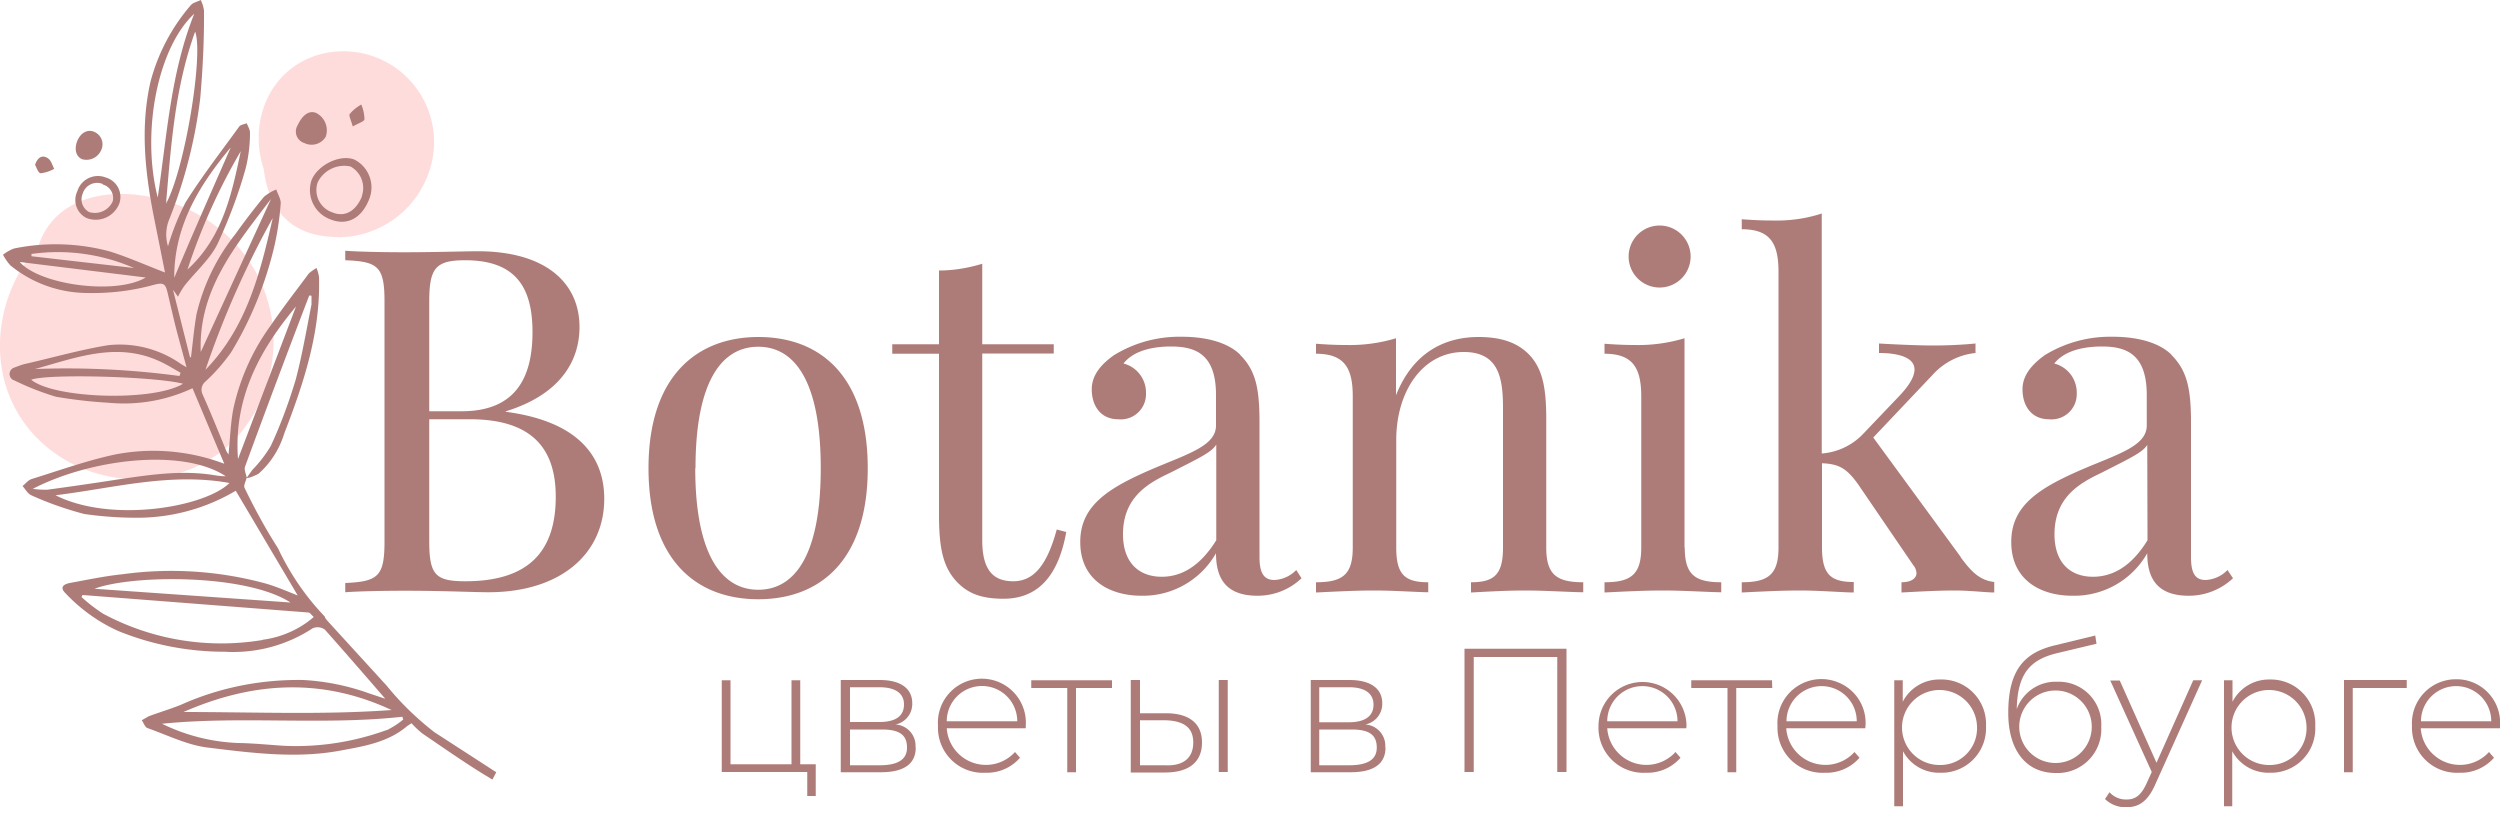 <svg width="100" height="33" fill="none" xmlns="http://www.w3.org/2000/svg"><g clip-path="url(#clip0)"><path d="M9.72 17.2c-2.01 2.54-5.98 2.6-8.23.33-2.13-2.15-1.86-5.57.05-7.7.93-2.81 5-2.46 7.15-.74a5.74 5.74 0 011.03 8.1zM13.5 9.48c-1.97 0-2.78-1.23-2.95-2.72-.63-1.87.22-4.06 2.3-4.6a3.63 3.63 0 014.34 4.63 3.85 3.85 0 01-3.69 2.7z" fill="#FFDCDC"/><path d="M19.73 31.12l.12-.23-2.47-1.6c-.7-.54-1.35-1.17-1.91-1.86l-2.32-2.54c-.07-.08-.15-.16-.16-.23-.77-.8-1.4-1.73-1.87-2.73-.5-.78-.94-1.59-1.34-2.42-.04-.1.05-.25.08-.38.17-.03.33-.1.48-.18.49-.43.84-.99 1.03-1.61.78-2.02 1.46-4.06 1.39-6.27a1.5 1.5 0 00-.1-.35c-.11.06-.2.13-.3.21-.52.7-1.05 1.38-1.54 2.1a8.82 8.82 0 00-1.5 3.39c-.1.58-.12 1.17-.18 1.76a1.2 1.2 0 01-.09-.15c-.31-.75-.61-1.5-.94-2.24a.43.43 0 01.11-.53c.38-.35.72-.74 1.02-1.16.81-1.33 1.4-2.8 1.75-4.32.12-.55.2-1.1.24-1.66 0-.17-.12-.36-.18-.54-.18.07-.34.17-.49.29a29 29 0 00-1.15 1.5 8.13 8.13 0 00-1.55 3.2c-.1.57-.15 1.15-.22 1.72H7.6l-.68-2.7.2.28c.07-.15.16-.3.26-.44.44-.56 1.01-1.05 1.32-1.67.45-.97.83-1.97 1.12-3 .12-.47.18-.96.18-1.45 0-.13-.08-.25-.13-.38-.1.04-.25.06-.3.13-.73 1.01-1.5 2-2.15 3.04a10.1 10.1 0 00-.7 1.75 1.6 1.6 0 01.06-1.1 19.44 19.44 0 001.23-4.82c.1-1.17.16-2.34.15-3.51A1.45 1.45 0 008.03 0c-.13.07-.31.1-.4.21a7.67 7.67 0 00-1.61 3.06c-.4 1.75-.23 3.5.1 5.23l.48 2.4c-.8-.31-1.5-.62-2.2-.84a8.3 8.3 0 00-3.84-.12c-.16.06-.3.14-.44.25.08.15.18.3.3.43a4.9 4.9 0 003.06 1.1c.88.02 1.76-.08 2.61-.31.47-.13.53-.08.63.37.13.55.25 1.1.4 1.65l.34 1.26-.22-.13c-.85-.6-1.9-.87-2.93-.75-1.09.18-2.15.48-3.23.73-.17.03-.34.1-.5.16a.27.27 0 000 .52c.53.26 1.09.48 1.66.65.7.12 1.4.2 2.1.24a6.48 6.48 0 003.36-.58l1.27 3.02a8.03 8.03 0 00-4.37-.37c-1.12.24-2.24.64-3.33.98-.14.04-.25.19-.37.28.11.12.2.3.35.37.68.31 1.4.56 2.12.75.7.1 1.4.15 2.1.15a7.72 7.72 0 003.96-1.08l2.48 4.19c-.38-.15-.81-.34-1.25-.47a14.34 14.34 0 00-5.76-.38c-.7.07-1.4.22-2.11.35-.3.06-.38.2-.18.4.6.64 1.32 1.16 2.12 1.52 1.35.55 2.8.83 4.26.83a5.8 5.8 0 003.52-.94.5.5 0 01.48.05c.8.9 1.59 1.81 2.42 2.77l-.66-.22a9.28 9.28 0 00-2.61-.53c-1.69-.03-3.36.3-4.9.99-.42.17-.86.3-1.29.46l-.28.16c.07.1.13.27.22.31.8.28 1.59.68 2.4.78 1.79.22 3.6.46 5.4.11.92-.17 1.85-.33 2.6-.97l.17-.11c.14.15.29.3.45.42.81.55 1.62 1.12 2.45 1.63l.33.2a.12.12 0 00.04-.06zM9.63 6.05C9.27 7.77 8.9 9.5 7.5 10.78a24.45 24.45 0 012.13-4.73zm-.41-.13c-.7 1.6-1.5 3.4-2.25 5.19-.01-2.14 1.08-3.79 2.24-5.19zm-7.97 4.24c1.4-.2 2.82 0 4.11.56l-4.1-.47v-.1zm-.46.32l5.04.62c-1.2.71-4.23.3-5.04-.62zM6.31 7.9c-.67-2.62 0-6 1.46-7.35-.94 2.35-1.09 4.85-1.46 7.35zm1.5-6.62c.33.91-.41 5.47-1.17 6.87.2-2.3.35-4.62 1.16-6.87zM6.38 14.45c.29.13.56.3.84.46l-.04.13a33.92 33.92 0 00-5.78-.28c1.64-.45 3.27-1.1 4.98-.31zm-5.13.74c.62-.25 4.99-.13 6.07.16-1.17.72-5.15.6-6.07-.16zm6.96-.37a36.46 36.46 0 012.7-6.1c-.5 2.19-1.04 4.38-2.7 6.08v.02zm2.62-6.84l-2.8 6.1c-.1-2.5 1.41-4.27 2.8-6.11v.01zM1.28 19.57c2.33-1.22 6.03-1.66 7.75-.52a3.1 3.1 0 01-.38-.03c-1.3-.23-2.6-.04-3.88.15-.96.15-1.93.29-2.89.42-.2 0-.4-.01-.59-.04v.02zm.94.24c2.3-.28 4.59-.92 6.96-.49-1 .98-4.75 1.61-6.96.49zm10.24-7.98v.35c-.2 1-.37 2.01-.63 3-.27.9-.6 1.8-1 2.66a5.1 5.1 0 01-.74.96l-.22.31c-.03-.15-.11-.32-.07-.44a483.21 483.21 0 012.57-6.85l.1.01zm-.62.43l-2.32 6.1c-.18-2.44.86-4.35 2.32-6.1zm-.22 11.84l-7.84-.55c1.48-.56 6.04-.61 7.84.55zm-1.12 1.5a10 10 0 01-6.39-1.06c-.3-.2-.58-.41-.85-.66l.04-.08 9.03.7c.07 0 .12.09.22.18-.58.5-1.29.81-2.04.91h-.01zm5.18 2.8c-2.76.2-5.51.08-8.34.08 2.81-1.23 5.57-1.37 8.34-.07zm-.21.8c-1.32.48-2.73.7-4.14.63-.6-.04-1.2-.1-1.8-.11a7.56 7.56 0 01-3.05-.77c3.2-.32 6.42.07 9.62-.28 0 .04.02.08.03.11-.2.17-.43.31-.66.43v-.02zM14.77 7.96c-.3.77-.88 1.08-1.54.82a1.25 1.25 0 01-.77-1.57c.24-.6 1.12-1.05 1.71-.83a1.25 1.25 0 01.6 1.58zm-.3-.11a.98.98 0 00-.45-1.19 1.18 1.18 0 00-1.31.63.94.94 0 00.6 1.21c.49.2.93-.06 1.17-.65z" fill="#AE7C78"/><path d="M4.23 7.1a.81.81 0 01.55 1.02 1.01 1.01 0 01-1.32.6.8.8 0 01-.37-1.06.86.86 0 011.14-.56zm-.12.26a.6.6 0 00-.8.38.58.58 0 00.25.74.78.78 0 00.95-.43.56.56 0 00-.4-.67v-.02zM11.9 5.02c.2-.43.47-.62.75-.5a.78.78 0 01.38.95.66.66 0 01-.86.25.48.48 0 01-.27-.7zM3.76 5.27a.54.54 0 01.28.75.64.64 0 01-.75.35c-.25-.1-.33-.4-.2-.73.13-.32.4-.48.67-.37zM1.4 6.6c.13-.38.34-.38.5-.28.16.1.18.28.27.43-.17.1-.36.16-.55.18-.1-.02-.17-.26-.22-.34zM14.11 5.06c-.07-.26-.17-.44-.12-.5.13-.16.29-.28.46-.38.08.18.12.38.13.58 0 .1-.23.16-.47.3zM20.22 16.47c3.06.4 3.95 1.92 3.95 3.48 0 2.2-1.74 3.74-4.64 3.74-.58 0-1.74-.06-3.32-.06-.9 0-1.87.02-2.4.06v-.37c1.31-.06 1.57-.26 1.57-1.66v-9.6c0-1.4-.26-1.6-1.57-1.65v-.38c.54.04 1.5.06 2.36.06 1.22 0 2.45-.04 2.91-.04 2.71-.01 4.1 1.24 4.1 3.03 0 1.37-.78 2.7-2.94 3.37l-.02.02zm-3.05-4.4v4.38h1.3c2.27 0 2.83-1.5 2.83-3.17 0-1.9-.77-2.87-2.7-2.87-1.18 0-1.43.32-1.43 1.65zm5.06 7.8c0-1.97-.99-3.1-3.44-3.1h-1.62v4.88c0 1.35.25 1.6 1.45 1.6 2.53 0 3.61-1.2 3.61-3.38zM34.71 18.73c0 3.71-1.93 5.24-4.38 5.24s-4.39-1.54-4.39-5.24c0-3.69 1.94-5.25 4.4-5.25 2.45 0 4.37 1.54 4.37 5.25zm-6.9 0c0 3.46 1.06 4.86 2.52 4.86 1.47 0 2.5-1.4 2.5-4.86 0-3.46-1.03-4.86-2.5-4.86s-2.51 1.4-2.51 4.86zM42.15 13.76v.38h-2.86v7.47c0 1.22.46 1.64 1.24 1.64.77 0 1.33-.56 1.74-2.07l.38.1c-.27 1.5-.95 2.67-2.51 2.67-.9 0-1.41-.22-1.83-.64-.57-.58-.75-1.33-.75-2.7v-6.46h-1.87v-.38h1.87v-2.95c.59 0 1.17-.1 1.73-.27v3.22h2.86zM49.61 14.2c.62.62.77 1.34.77 2.7v5.38c0 .62.16.92.6.92.33-.02.64-.16.87-.4l.21.33c-.47.45-1.1.7-1.76.7-1.35 0-1.66-.8-1.66-1.7a3.36 3.36 0 01-2.97 1.7c-1.3 0-2.46-.64-2.46-2.15 0-1.51 1.19-2.21 3.12-3.02 1.3-.54 2.31-.87 2.31-1.64V15.8c0-1.62-.8-1.94-1.8-1.94-.65 0-1.47.13-1.9.68a1.2 1.2 0 01.9 1.19 1.01 1.01 0 01-1.12 1.04c-.66 0-1.05-.5-1.05-1.2 0-.56.37-1 .9-1.37.82-.5 1.76-.75 2.71-.73 1.08 0 1.89.28 2.33.72zm-.97 3.6c-.2.3-.63.5-1.85 1.12-.85.4-1.87.96-1.87 2.45 0 1.16.66 1.7 1.55 1.7.77 0 1.52-.4 2.18-1.46v-3.82zM61.18 14.2c.49.53.67 1.22.67 2.54v5.16c0 1.08.41 1.39 1.48 1.39v.4c-.45 0-1.48-.07-2.33-.07-.84 0-1.75.06-2.16.08v-.41c.93 0 1.28-.31 1.28-1.39v-5.58c0-1.2-.17-2.24-1.57-2.24-1.62 0-2.7 1.54-2.7 3.52v4.3c0 1.08.34 1.39 1.28 1.39v.4c-.4 0-1.32-.07-2.17-.07-.85 0-1.87.06-2.32.08v-.41c1.07 0 1.47-.31 1.47-1.39v-6.05c0-1.15-.35-1.7-1.47-1.7v-.4c.4.03.81.05 1.2.05a6.4 6.4 0 002-.27v2.28c.69-1.74 1.98-2.33 3.3-2.33.98 0 1.6.26 2.04.72zM67.39 21.9c0 1.08.4 1.39 1.46 1.39v.4c-.44 0-1.45-.07-2.34-.07-.88 0-1.89.06-2.33.08v-.41c1.06 0 1.47-.31 1.47-1.39v-6.04c0-1.16-.35-1.71-1.47-1.71v-.4c.4.03.81.05 1.2.05a6.4 6.4 0 002-.27v8.37zm.23-11.75a1.24 1.24 0 11-2.47 0 1.24 1.24 0 012.47 0zM78.42 22.28c.44.6.77.93 1.35 1v.42c-.3 0-.98-.08-1.57-.08-.8 0-1.73.06-2.14.08v-.41c.38 0 .6-.15.6-.37-.01-.11-.05-.22-.12-.3l-2.21-3.24c-.47-.66-.78-.82-1.45-.85v3.36c0 1.08.34 1.39 1.27 1.39v.42c-.4 0-1.33-.08-2.15-.08-.88 0-1.89.06-2.33.08v-.41c1.06 0 1.47-.31 1.47-1.39V10.87c0-1.16-.35-1.7-1.47-1.7v-.4c.4.03.8.05 1.2.05.68.02 1.36-.07 2-.28v9.6a2.55 2.55 0 001.67-.8l1.43-1.5c.43-.45.61-.8.61-1.06 0-.47-.61-.66-1.42-.66v-.38c.67.04 1.62.08 2.17.08.65 0 1.3-.04 1.69-.08v.38c-.68.07-1.3.4-1.74.9l-2.35 2.48 3.5 4.78zM86.86 14.2c.62.62.78 1.34.78 2.7v5.38c0 .62.15.92.59.92.33-.02.64-.16.87-.4l.22.33c-.48.45-1.11.7-1.77.7-1.35 0-1.66-.8-1.66-1.7a3.36 3.36 0 01-2.99 1.7c-1.29 0-2.45-.64-2.45-2.15 0-1.51 1.18-2.21 3.11-3.02 1.3-.54 2.31-.87 2.31-1.64V15.8c0-1.62-.8-1.94-1.79-1.94-.66 0-1.47.13-1.91.68a1.2 1.2 0 01.9 1.19 1.01 1.01 0 01-1.12 1.04c-.66 0-1.05-.5-1.05-1.2 0-.56.38-1 .9-1.37.82-.5 1.76-.75 2.71-.73 1.1 0 1.91.28 2.35.72zm-.97 3.6c-.2.3-.63.5-1.85 1.12-.84.4-1.86.96-1.86 2.45 0 1.16.65 1.7 1.54 1.7.77 0 1.53-.4 2.18-1.46l-.01-3.82zM32.63 30.57v1.27h-.34v-.96h-3.42v-3.67h.35v3.36h2.44v-3.36h.35v3.36h.62zM36.63 29.9c0 .64-.45.99-1.4.99h-1.6V27.2h1.56c.81 0 1.3.32 1.3.93a.84.84 0 01-.67.85.85.85 0 01.8.91zM34 28.88h1.18c.63 0 .98-.23.98-.7 0-.45-.35-.69-.98-.69h-1.18v1.4zm2.28 1.02c0-.5-.3-.72-1-.72h-1.28v1.43h1.24c.67-.01 1.04-.23 1.04-.7zM41.03 29.13h-3.16a1.57 1.57 0 002.73.95l.2.23a1.75 1.75 0 01-1.38.6 1.8 1.8 0 01-1.9-1.87 1.76 1.76 0 113.51 0v.1zm-3.16-.28h2.82a1.4 1.4 0 10-2.82 0zM44.48 27.52h-1.44v3.37h-.35v-3.37h-1.44v-.31h3.23v.31zM48.08 29.7c0 .78-.52 1.2-1.48 1.2h-1.37v-3.7h.37v1.33h1.1c.9.02 1.38.43 1.38 1.17zm-.35 0c0-.6-.38-.87-1.13-.89h-1v1.8h1c.74.04 1.13-.3 1.13-.91zm1.02-2.5h.36v3.68h-.36v-3.67zM55.42 29.9c0 .64-.45.99-1.4.99h-1.59V27.2h1.55c.81 0 1.31.32 1.31.93a.84.84 0 01-.68.85.85.85 0 01.8.91zm-2.65-1.01h1.19c.63 0 .98-.24.98-.7 0-.46-.35-.7-.98-.7h-1.19v1.4zm2.3 1.01c0-.5-.3-.72-1-.72h-1.3v1.43h1.25c.68-.01 1.05-.23 1.05-.7zM62.66 25.95v4.93h-.37v-4.6h-3.34v4.6h-.37v-4.93h4.08zM67.45 29.13h-3.16a1.57 1.57 0 002.73.95l.2.23a1.75 1.75 0 01-1.38.6 1.8 1.8 0 01-1.9-1.87 1.76 1.76 0 113.52 0l-.01.1zm-3.16-.28h2.81a1.4 1.4 0 10-2.81 0zM70.9 27.52h-1.45v3.37h-.35v-3.37h-1.45v-.31h3.23l.01.31zM74.61 29.13h-3.16a1.57 1.57 0 002.73.95l.2.23a1.75 1.75 0 01-1.38.6 1.8 1.8 0 01-1.9-1.87 1.76 1.76 0 012.46-1.73 1.74 1.74 0 011.06 1.73l-.01.1zm-3.15-.28h2.81a1.4 1.4 0 00-2.81 0zM79.44 29.05a1.78 1.78 0 01-1.83 1.86 1.64 1.64 0 01-1.49-.86v2.2h-.35v-5.04h.34v.86a1.64 1.64 0 011.49-.89 1.78 1.78 0 011.84 1.87zm-.36 0a1.5 1.5 0 10-1.5 1.55 1.47 1.47 0 001.5-1.55zM84.05 29.07a1.75 1.75 0 01-1.82 1.85c-1.22 0-1.9-.95-1.9-2.4 0-1.67.6-2.4 1.84-2.7l1.64-.4.05.33-1.55.37c-1.12.26-1.61.84-1.64 2.24a1.65 1.65 0 011.62-1.09 1.7 1.7 0 011.76 1.8zm-.38 0a1.45 1.45 0 10-2.9 0 1.45 1.45 0 102.9 0zM88.09 27.2l-1.89 4.2c-.3.67-.66.89-1.15.89a1.17 1.17 0 01-.85-.33l.18-.27a.89.89 0 00.68.29c.34 0 .58-.15.81-.66l.2-.44-1.66-3.66h.38l1.47 3.29 1.47-3.3h.36zM92.61 29.05a1.77 1.77 0 01-1.82 1.86 1.65 1.65 0 01-1.5-.86v2.2h-.33v-5.04h.34v.86a1.64 1.64 0 011.49-.89 1.78 1.78 0 011.82 1.87zm-.35 0a1.5 1.5 0 10-1.5 1.55 1.47 1.47 0 001.5-1.55zM96.27 27.52h-2.16v3.37h-.35V27.2h2.51v.31zM100 29.13h-3.17a1.57 1.57 0 002.73.95l.2.23a1.76 1.76 0 01-1.38.6 1.8 1.8 0 01-1.9-1.87 1.76 1.76 0 011.77-1.87 1.74 1.74 0 011.75 1.87v.1zm-3.16-.28h2.81a1.4 1.4 0 00-2.81 0z" fill="#AE7C78"/></g><defs><clipPath id="clip0"><path fill="#fff" d="M0 0h100v32.28H0z"/></clipPath></defs></svg>